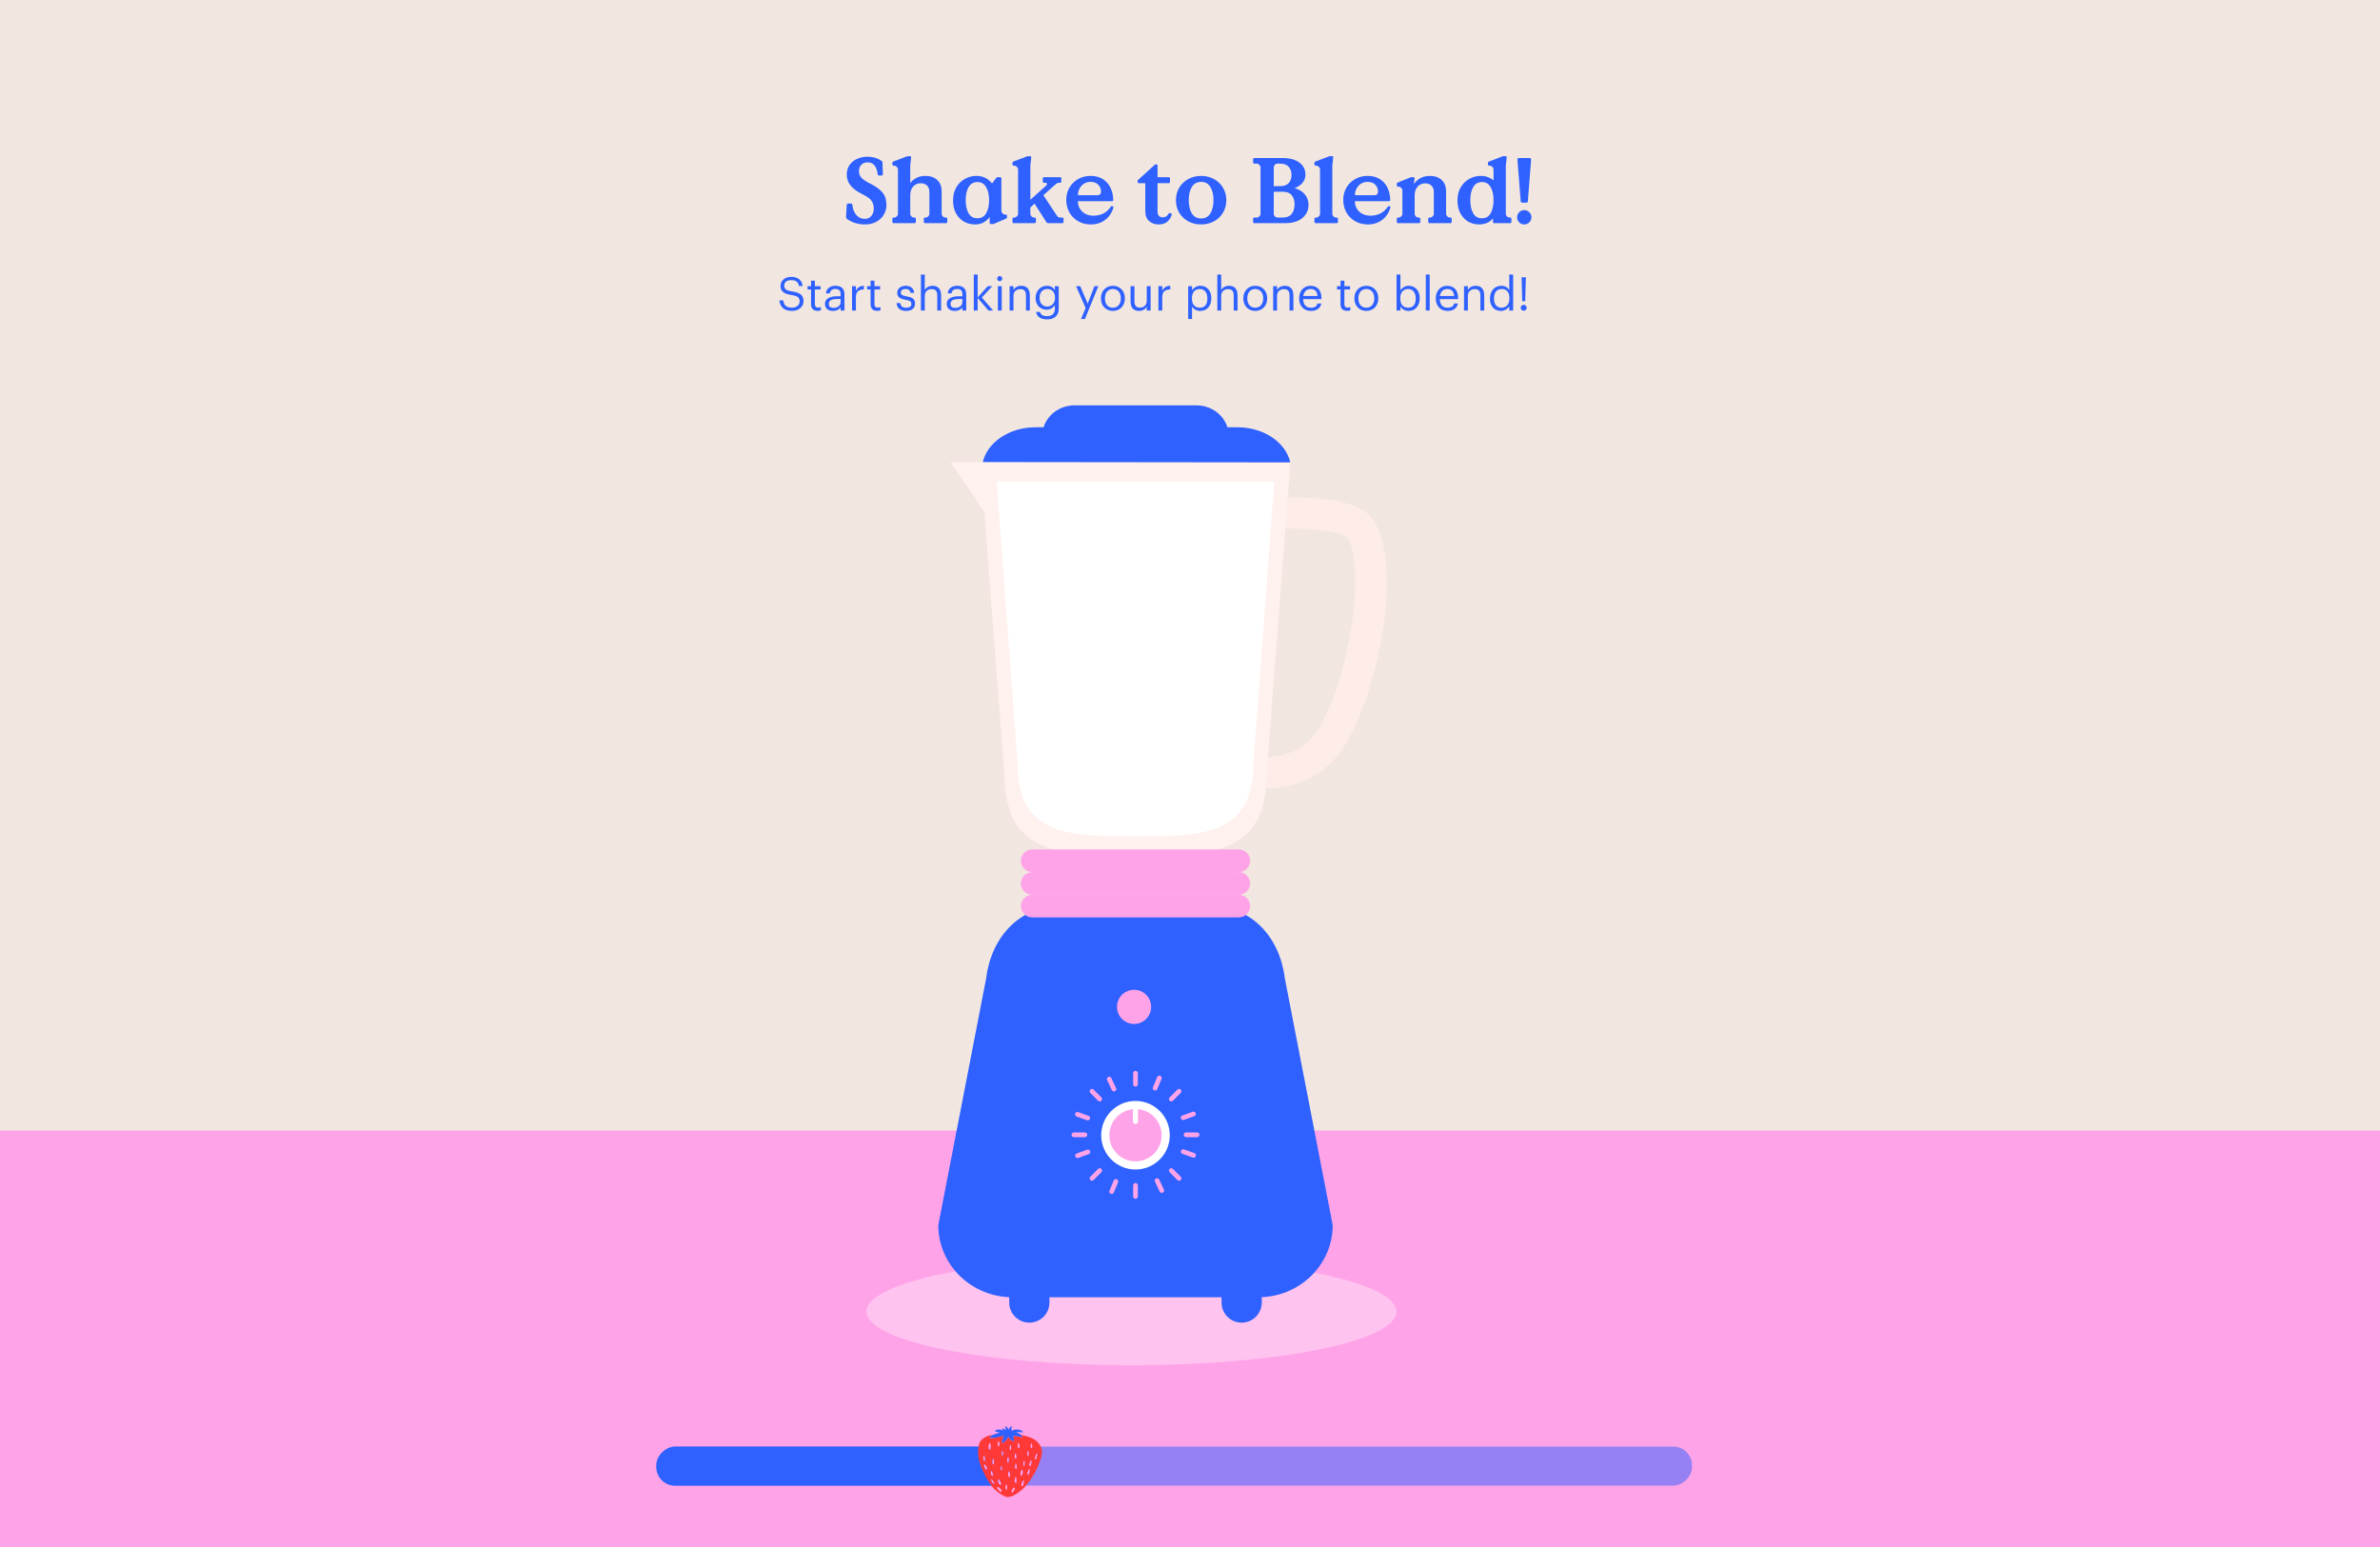 <svg width="1280" height="832" viewBox="0 0 1280 832" fill="none" xmlns="http://www.w3.org/2000/svg">
<rect width="1280" height="832" fill="#F2E6E0"/>
<rect y="608" width="1280" height="224" fill="#FFA3E8"/>
<path d="M465.3 120.7C463.3 120.7 461.433 120.417 459.7 119.85C458 119.283 456.55 118.533 455.35 117.6L455 116.95L455.4 109.95L455.9 109.45H457.9L458.4 109.95C458.633 112.45 459.367 114.367 460.6 115.7C461.833 117.033 463.3 117.7 465 117.7C466.567 117.7 467.783 117.167 468.65 116.1C469.517 115 469.95 113.733 469.95 112.3C469.95 110.933 469.717 109.8 469.25 108.9C468.783 107.967 468.117 107.167 467.25 106.5C466.383 105.833 465.2 105.133 463.7 104.4C460.967 103.033 458.9 101.517 457.5 99.85C456.1 98.15 455.4 96.167 455.4 93.9C455.4 91.933 455.9 90.217 456.9 88.75C457.933 87.283 459.283 86.183 460.95 85.45C462.617 84.683 464.383 84.3 466.25 84.3C469.617 84.3 472.3 85.1 474.3 86.7L474.6 87.2L474.85 93.9L474.35 94.4H472.55L472.05 93.9C471.817 91.7 471.233 90.05 470.3 88.95C469.4 87.85 468.167 87.3 466.6 87.3C465.2 87.3 464.067 87.75 463.2 88.65C462.367 89.55 461.95 90.683 461.95 92.05C461.95 93.417 462.417 94.617 463.35 95.65C464.283 96.65 465.85 97.683 468.05 98.75C471.05 100.25 473.25 101.867 474.65 103.6C476.05 105.3 476.75 107.517 476.75 110.25C476.75 112.083 476.283 113.8 475.35 115.4C474.417 117 473.083 118.283 471.35 119.25C469.617 120.217 467.6 120.7 465.3 120.7ZM479.939 119.6V117.4L480.339 117H480.939C481.439 117 481.889 116.8 482.289 116.4C482.723 115.967 482.939 115.5 482.939 115V91.1C482.939 90.6 482.723 90.15 482.289 89.75C481.889 89.317 481.439 89.1 480.939 89.1H480.339L479.939 88.7V87.35L480.239 86.95L488.039 84H489.639L490.039 84.4L489.539 89.1V98.4C490.506 97.2 491.673 96.267 493.039 95.6C494.406 94.933 495.939 94.6 497.639 94.6C500.339 94.6 502.473 95.333 504.039 96.8C505.639 98.233 506.439 100.35 506.439 103.15V115C506.439 115.5 506.639 115.967 507.039 116.4C507.473 116.8 507.939 117 508.439 117H509.039L509.439 117.4V119.6L509.039 120H497.239L496.839 119.6V117.4L497.239 117H497.839C498.339 117 498.789 116.8 499.189 116.4C499.623 115.967 499.839 115.5 499.839 115V103.35C499.839 101.75 499.406 100.55 498.539 99.75C497.706 98.95 496.573 98.55 495.139 98.55C493.506 98.55 492.156 99.15 491.089 100.35C490.056 101.517 489.539 103.1 489.539 105.1V115C489.539 115.5 489.739 115.967 490.139 116.4C490.573 116.8 491.039 117 491.539 117H492.139L492.539 117.4V119.6L492.139 120H480.339L479.939 119.6ZM524.361 120.7C522.161 120.7 520.161 120.183 518.361 119.15C516.595 118.117 515.178 116.633 514.111 114.7C513.078 112.767 512.561 110.5 512.561 107.9C512.561 105.133 513.145 102.75 514.311 100.75C515.478 98.75 517.028 97.233 518.961 96.2C520.895 95.133 522.961 94.6 525.161 94.6C528.528 94.6 531.278 95.9 533.411 98.5H533.661L536.111 95.3H538.161L538.561 95.7V113.4C538.561 113.9 538.761 114.367 539.161 114.8C539.595 115.2 540.061 115.4 540.561 115.4H541.161L541.561 115.8V117.15L541.161 117.55L534.261 120.5H532.661L532.261 120.1V116.75C531.261 118.017 530.128 119 528.861 119.7C527.628 120.367 526.128 120.7 524.361 120.7ZM525.661 117.4C527.761 117.4 529.328 116.5 530.361 114.7C531.428 112.867 531.961 110.517 531.961 107.65C531.961 104.783 531.428 102.45 530.361 100.65C529.328 98.817 527.761 97.9 525.661 97.9C523.561 97.9 521.978 98.817 520.911 100.65C519.878 102.45 519.361 104.783 519.361 107.65C519.361 110.517 519.878 112.867 520.911 114.7C521.978 116.5 523.561 117.4 525.661 117.4ZM544.539 119.6V117.4L544.939 117H545.539C546.039 117 546.489 116.8 546.889 116.4C547.322 115.967 547.539 115.5 547.539 115V91.1C547.539 90.6 547.322 90.15 546.889 89.75C546.489 89.317 546.039 89.1 545.539 89.1H544.939L544.539 88.7V87.35L544.839 86.95L552.639 84H554.239L554.639 84.4L554.139 89.1V107.45L562.639 99.8C562.939 99.533 563.089 99.25 563.089 98.95C563.089 98.517 562.806 98.3 562.239 98.3H561.239L560.839 97.9V95.7L561.239 95.3H570.389L570.789 95.7V97.9L570.389 98.3H569.489C569.022 98.3 568.656 98.4 568.389 98.6C568.122 98.767 567.639 99.167 566.939 99.8L561.139 105L568.339 115.85C568.606 116.283 568.872 116.583 569.139 116.75C569.439 116.917 569.772 117 570.139 117H571.589L571.989 117.4V119.6L571.589 120H563.489L562.839 119.6L556.389 109.5L554.139 111.65V115C554.139 115.5 554.339 115.967 554.739 116.4C555.172 116.8 555.639 117 556.139 117H556.739L557.139 117.4V119.6L556.739 120H544.939L544.539 119.6ZM586.65 120.7C584.083 120.7 581.8 120.117 579.8 118.95C577.8 117.783 576.233 116.2 575.1 114.2C574 112.167 573.45 109.917 573.45 107.45C573.45 105.05 574.017 102.867 575.15 100.9C576.317 98.933 577.883 97.4 579.85 96.3C581.85 95.167 584.067 94.6 586.5 94.6C589.167 94.6 591.417 95.2 593.25 96.4C595.083 97.6 596.45 99.2 597.35 101.2C598.25 103.167 598.7 105.367 598.7 107.8L598.3 108.2H579.7C579.7 109.667 580.05 111 580.75 112.2C581.45 113.367 582.433 114.3 583.7 115C584.967 115.667 586.433 116 588.1 116C592.2 116 595.35 114.333 597.55 111L597.95 110.8L598.7 111.1L598.85 111.5C598.05 114.333 596.567 116.583 594.4 118.25C592.233 119.883 589.65 120.7 586.65 120.7ZM590.15 105C590.85 105 591.35 104.833 591.65 104.5C591.983 104.133 592.15 103.683 592.15 103.15C592.15 101.517 591.633 100.217 590.6 99.25C589.567 98.283 588.217 97.8 586.55 97.8C584.617 97.8 583.017 98.467 581.75 99.8C580.517 101.1 579.833 102.7 579.7 104.6L580.1 105H590.15ZM623.195 120.7C621.128 120.7 619.395 120.1 617.995 118.9C616.628 117.667 615.945 115.833 615.945 113.4V98.5H612.245L611.845 98.1V97L621.295 88.4H622.145L622.545 88.8V95.3H628.845L629.245 95.7V98.1L628.845 98.5H622.545V113.85C622.545 114.85 622.812 115.617 623.345 116.15C623.878 116.65 624.562 116.9 625.395 116.9C626.795 116.9 627.878 116.167 628.645 114.7L629.045 114.55L630.045 114.95L630.245 115.35C629.078 118.917 626.728 120.7 623.195 120.7ZM645.984 120.7C643.451 120.7 641.151 120.15 639.084 119.05C637.018 117.917 635.384 116.367 634.184 114.4C633.018 112.4 632.434 110.15 632.434 107.65C632.434 105.15 633.018 102.917 634.184 100.95C635.384 98.95 637.018 97.4 639.084 96.3C641.151 95.167 643.451 94.6 645.984 94.6C648.518 94.6 650.818 95.167 652.884 96.3C654.951 97.4 656.568 98.95 657.734 100.95C658.934 102.917 659.534 105.15 659.534 107.65C659.534 110.15 658.934 112.4 657.734 114.4C656.568 116.367 654.951 117.917 652.884 119.05C650.818 120.15 648.518 120.7 645.984 120.7ZM645.984 117.5C648.184 117.5 649.834 116.6 650.934 114.8C652.068 112.967 652.634 110.583 652.634 107.65C652.634 104.717 652.068 102.35 650.934 100.55C649.834 98.717 648.184 97.8 645.984 97.8C643.784 97.8 642.118 98.717 640.984 100.55C639.884 102.35 639.334 104.717 639.334 107.65C639.334 110.583 639.884 112.967 640.984 114.8C642.118 116.6 643.784 117.5 645.984 117.5ZM673.938 119.6V117.4L674.338 117H675.938C676.438 117 676.888 116.8 677.288 116.4C677.722 115.967 677.938 115.5 677.938 115V90C677.938 89.5 677.722 89.05 677.288 88.65C676.888 88.217 676.438 88 675.938 88H674.338L673.938 87.6V85.4L674.338 85H689.888C693.722 85 696.705 85.817 698.838 87.45C701.005 89.05 702.088 91.217 702.088 93.95C702.088 97.183 700.155 99.6 696.288 101.2C698.555 101.8 700.355 102.883 701.688 104.45C703.055 106.017 703.738 107.9 703.738 110.1C703.738 112.2 703.188 114 702.088 115.5C701.022 116.967 699.588 118.083 697.788 118.85C695.988 119.617 694.005 120 691.838 120H674.338L673.938 119.6ZM688.588 100.1C690.555 100.1 692.038 99.567 693.038 98.5C694.072 97.433 694.588 95.967 694.588 94.1C694.588 92.2 694.072 90.717 693.038 89.65C692.038 88.55 690.555 88 688.588 88H686.888C686.422 88 685.988 88.217 685.588 88.65C685.222 89.05 685.038 89.5 685.038 90V100.1H688.588ZM689.738 117C692.005 117 693.655 116.35 694.688 115.05C695.722 113.75 696.238 112.05 696.238 109.95C696.238 107.85 695.722 106.183 694.688 104.95C693.655 103.717 692.005 103.1 689.738 103.1H685.038V115C685.038 115.5 685.238 115.967 685.638 116.4C686.072 116.8 686.538 117 687.038 117H689.738ZM706.941 119.6V117.4L707.341 117H707.941C708.441 117 708.891 116.8 709.291 116.4C709.725 115.967 709.941 115.5 709.941 115V91.1C709.941 90.6 709.725 90.15 709.291 89.75C708.891 89.317 708.441 89.1 707.941 89.1H707.341L706.941 88.7V87.35L707.241 86.95L715.041 84H716.641L717.041 84.4L716.541 89.1V115C716.541 115.5 716.741 115.967 717.141 116.4C717.575 116.8 718.041 117 718.541 117H719.141L719.541 117.4V119.6L719.141 120H707.341L706.941 119.6ZM735.625 120.7C733.058 120.7 730.775 120.117 728.775 118.95C726.775 117.783 725.208 116.2 724.075 114.2C722.975 112.167 722.425 109.917 722.425 107.45C722.425 105.05 722.991 102.867 724.125 100.9C725.291 98.933 726.858 97.4 728.825 96.3C730.825 95.167 733.041 94.6 735.475 94.6C738.141 94.6 740.391 95.2 742.225 96.4C744.058 97.6 745.425 99.2 746.325 101.2C747.225 103.167 747.675 105.367 747.675 107.8L747.275 108.2H728.675C728.675 109.667 729.025 111 729.725 112.2C730.425 113.367 731.408 114.3 732.675 115C733.941 115.667 735.408 116 737.075 116C741.175 116 744.325 114.333 746.525 111L746.925 110.8L747.675 111.1L747.825 111.5C747.025 114.333 745.541 116.583 743.375 118.25C741.208 119.883 738.625 120.7 735.625 120.7ZM739.125 105C739.825 105 740.325 104.833 740.625 104.5C740.958 104.133 741.125 103.683 741.125 103.15C741.125 101.517 740.608 100.217 739.575 99.25C738.541 98.283 737.191 97.8 735.525 97.8C733.591 97.8 731.991 98.467 730.725 99.8C729.491 101.1 728.808 102.7 728.675 104.6L729.075 105H739.125ZM751.233 119.6V117.4L751.633 117H752.233C752.733 117 753.183 116.8 753.583 116.4C754.017 115.967 754.233 115.5 754.233 115V102.4C754.233 101.9 754.017 101.45 753.583 101.05C753.183 100.617 752.733 100.4 752.233 100.4H751.633L751.233 100V98.65L751.533 98.25L758.833 95.3H760.433L760.833 95.7L760.333 99.05C761.267 97.683 762.467 96.6 763.933 95.8C765.4 95 767.067 94.6 768.933 94.6C771.633 94.6 773.767 95.333 775.333 96.8C776.933 98.233 777.733 100.35 777.733 103.15V115C777.733 115.5 777.933 115.967 778.333 116.4C778.767 116.8 779.233 117 779.733 117H780.333L780.733 117.4V119.6L780.333 120H768.533L768.133 119.6V117.4L768.533 117H769.133C769.633 117 770.083 116.8 770.483 116.4C770.917 115.967 771.133 115.5 771.133 115V103.4C771.133 101.8 770.7 100.6 769.833 99.8C769 99 767.867 98.6 766.433 98.6C764.8 98.6 763.45 99.2 762.383 100.4C761.35 101.567 760.833 103.15 760.833 105.15V115C760.833 115.5 761.033 115.967 761.433 116.4C761.867 116.8 762.333 117 762.833 117H763.433L763.833 117.4V119.6L763.433 120H751.633L751.233 119.6ZM795.3 120.7C793.4 120.7 791.567 120.233 789.8 119.3C788.067 118.333 786.634 116.867 785.5 114.9C784.4 112.933 783.85 110.517 783.85 107.65C783.85 105.017 784.434 102.717 785.6 100.75C786.767 98.75 788.3 97.233 790.2 96.2C792.134 95.133 794.184 94.6 796.35 94.6C799.017 94.6 801.317 95.4 803.25 97V91.1C803.25 90.6 803.034 90.15 802.6 89.75C802.2 89.317 801.75 89.1 801.25 89.1H800.65L800.25 88.7V87.35L800.65 86.95L808.35 84H809.95L810.35 84.4L809.85 89.1V115C809.85 115.5 810.05 115.967 810.45 116.4C810.884 116.8 811.35 117 811.85 117H812.45L812.85 117.4V119.6L812.45 120H803.35L802.95 119.6V117.45C801.184 119.617 798.634 120.7 795.3 120.7ZM797 117.4C799.1 117.4 800.667 116.5 801.7 114.7C802.734 112.867 803.25 110.517 803.25 107.65C803.25 104.783 802.734 102.45 801.7 100.65C800.667 98.817 799.1 97.9 797 97.9C794.9 97.9 793.334 98.817 792.3 100.65C791.267 102.45 790.75 104.783 790.75 107.65C790.75 110.517 791.267 112.867 792.3 114.7C793.334 116.5 794.9 117.4 797 117.4ZM817.885 108.5L816.085 85.5L816.585 85H822.985L823.485 85.5L821.685 108.5L821.185 109H818.385L817.885 108.5ZM819.735 120.7C818.702 120.7 817.802 120.333 817.035 119.6C816.302 118.833 815.935 117.933 815.935 116.9C815.935 115.833 816.302 114.917 817.035 114.15C817.802 113.383 818.702 113 819.735 113C820.802 113 821.718 113.383 822.485 114.15C823.252 114.917 823.635 115.833 823.635 116.9C823.635 117.933 823.252 118.833 822.485 119.6C821.718 120.333 820.802 120.7 819.735 120.7Z" fill="#2E61FF"/>
<path d="M425.986 167.225C421.211 167.225 419.486 164.6 419.161 161.55H421.261C421.536 163.675 422.386 165.475 425.986 165.475C428.286 165.475 430.061 164.125 430.061 162.1C430.061 160.075 429.136 159.225 425.736 158.675C421.986 158.1 419.761 156.925 419.761 153.75C419.761 151 422.136 148.9 425.511 148.9C429.086 148.9 431.311 150.65 431.661 153.825H429.711C429.286 151.575 427.986 150.65 425.511 150.65C423.061 150.65 421.786 151.875 421.786 153.55C421.786 155.3 422.436 156.2 426.086 156.75C430.061 157.375 432.161 158.575 432.161 161.95C432.161 164.95 429.536 167.225 425.986 167.225ZM439.71 167.175C437.335 167.175 436.185 165.775 436.185 163.725V155.675H434.31V153.925H436.185V150.95H438.26V153.925H441.31V155.675H438.26V163.525C438.26 164.8 438.835 165.425 439.885 165.425C440.535 165.425 441.035 165.325 441.485 165.15V166.9C441.06 167.05 440.56 167.175 439.71 167.175ZM448.019 167.225C445.594 167.225 443.669 166.05 443.669 163.375C443.669 160.35 446.869 159.325 450.219 159.325H452.094V158.375C452.094 156.3 451.294 155.425 449.294 155.425C447.494 155.425 446.494 156.175 446.294 157.775H444.219C444.494 154.8 446.869 153.7 449.394 153.7C451.894 153.7 454.169 154.725 454.169 158.375V167H452.094V165.35C451.119 166.575 449.944 167.225 448.019 167.225ZM448.219 165.575C450.419 165.575 452.094 164.45 452.094 162.425V160.8H450.294C447.669 160.8 445.744 161.45 445.744 163.375C445.744 164.725 446.394 165.575 448.219 165.575ZM458.245 167V153.925H460.32V156.275C461.145 154.8 462.27 153.775 464.62 153.7V155.65C461.995 155.775 460.32 156.6 460.32 159.825V167H458.245ZM471.741 167.175C469.366 167.175 468.216 165.775 468.216 163.725V155.675H466.341V153.925H468.216V150.95H470.291V153.925H473.341V155.675H470.291V163.525C470.291 164.8 470.866 165.425 471.916 165.425C472.566 165.425 473.066 165.325 473.516 165.15V166.9C473.091 167.05 472.591 167.175 471.741 167.175ZM487.319 167.225C484.194 167.225 482.319 165.65 482.194 162.975H484.219C484.369 164.525 485.194 165.5 487.294 165.5C489.269 165.5 490.144 164.825 490.144 163.425C490.144 162.05 489.119 161.6 487.094 161.225C483.694 160.6 482.544 159.65 482.544 157.375C482.544 154.95 484.919 153.7 486.969 153.7C489.319 153.7 491.344 154.65 491.694 157.475H489.694C489.394 156.05 488.594 155.425 486.944 155.425C485.444 155.425 484.469 156.175 484.469 157.3C484.469 158.475 485.119 158.95 487.519 159.375C490.219 159.875 492.119 160.475 492.119 163.25C492.119 165.625 490.494 167.225 487.319 167.225ZM495.281 167V147.675H497.356V156C497.956 154.775 499.406 153.7 501.556 153.7C504.256 153.7 506.156 155.175 506.156 158.975V167H504.081V158.825C504.081 156.525 503.106 155.5 501.006 155.5C499.081 155.5 497.356 156.725 497.356 159.075V167H495.281ZM513.497 167.225C511.072 167.225 509.147 166.05 509.147 163.375C509.147 160.35 512.347 159.325 515.697 159.325H517.572V158.375C517.572 156.3 516.772 155.425 514.772 155.425C512.972 155.425 511.972 156.175 511.772 157.775H509.697C509.972 154.8 512.347 153.7 514.872 153.7C517.372 153.7 519.647 154.725 519.647 158.375V167H517.572V165.35C516.597 166.575 515.422 167.225 513.497 167.225ZM513.697 165.575C515.897 165.575 517.572 164.45 517.572 162.425V160.8H515.772C513.147 160.8 511.222 161.45 511.222 163.375C511.222 164.725 511.872 165.575 513.697 165.575ZM523.723 167V147.675H525.798V159.95L531.223 153.925H533.648L528.048 160L534.123 167H531.598L525.798 160.225V167H523.723ZM537.664 151.2C536.914 151.2 536.289 150.575 536.289 149.825C536.289 149.075 536.914 148.45 537.664 148.45C538.414 148.45 539.039 149.075 539.039 149.825C539.039 150.575 538.414 151.2 537.664 151.2ZM536.664 167V153.925H538.739V167H536.664ZM542.986 167V153.925H545.061V156C545.661 154.775 547.111 153.7 549.261 153.7C551.961 153.7 553.861 155.175 553.861 158.975V167H551.786V158.825C551.786 156.525 550.811 155.5 548.711 155.5C546.786 155.5 545.061 156.725 545.061 159.075V167H542.986ZM563.152 171.775C559.277 171.775 557.577 169.95 557.227 167.75H559.352C559.652 169.25 560.902 170.025 563.127 170.025C565.702 170.025 567.327 168.8 567.327 166V164.1C566.577 165.375 564.802 166.575 562.902 166.575C559.477 166.575 556.952 163.975 556.952 160.375V160.2C556.952 156.65 559.452 153.7 563.052 153.7C565.227 153.7 566.577 154.75 567.327 156.025V153.925H569.402V166.125C569.377 169.925 566.802 171.775 563.152 171.775ZM563.127 164.85C565.552 164.85 567.402 163.15 567.402 160.225V160.05C567.402 157.125 565.802 155.425 563.252 155.425C560.652 155.425 559.102 157.35 559.102 160.1V160.3C559.102 163.15 560.927 164.85 563.127 164.85ZM581.392 171.55L583.867 165.65L578.742 153.925H580.967L584.967 163.3L588.592 153.925H590.717L583.492 171.55H581.392ZM598.508 167.225C594.783 167.225 592.108 164.4 592.108 160.575V160.375C592.108 156.45 594.833 153.7 598.533 153.7C602.233 153.7 604.958 156.425 604.958 160.35V160.55C604.958 164.5 602.233 167.225 598.508 167.225ZM598.533 165.5C601.158 165.5 602.808 163.525 602.808 160.575V160.4C602.808 157.375 601.133 155.425 598.533 155.425C595.908 155.425 594.258 157.375 594.258 160.375V160.575C594.258 163.55 595.883 165.5 598.533 165.5ZM612.596 167.225C609.996 167.225 608.046 165.8 608.046 162.2V153.925H610.121V162.1C610.121 164.4 611.096 165.425 613.146 165.425C614.996 165.425 616.746 164.2 616.746 161.85V153.925H618.821V167H616.746V164.925C616.146 166.15 614.696 167.225 612.596 167.225ZM623.015 167V153.925H625.09V156.275C625.915 154.8 627.04 153.775 629.39 153.7V155.65C626.765 155.775 625.09 156.6 625.09 159.825V167H623.015ZM639.031 171.55V153.925H641.106V156.125C641.856 154.85 643.631 153.7 645.531 153.7C648.956 153.7 651.481 156.2 651.481 160.275V160.475C651.481 164.475 649.131 167.225 645.531 167.225C643.381 167.225 641.856 166.15 641.106 164.85V171.55H639.031ZM645.331 165.5C647.931 165.5 649.331 163.75 649.331 160.575V160.375C649.331 157.075 647.506 155.425 645.306 155.425C642.881 155.425 641.031 157.025 641.031 160.375V160.575C641.031 163.925 642.781 165.5 645.331 165.5ZM654.704 167V147.675H656.779V156C657.379 154.775 658.829 153.7 660.979 153.7C663.679 153.7 665.579 155.175 665.579 158.975V167H663.504V158.825C663.504 156.525 662.529 155.5 660.429 155.5C658.504 155.5 656.779 156.725 656.779 159.075V167H654.704ZM675.071 167.225C671.346 167.225 668.671 164.4 668.671 160.575V160.375C668.671 156.45 671.396 153.7 675.096 153.7C678.796 153.7 681.521 156.425 681.521 160.35V160.55C681.521 164.5 678.796 167.225 675.071 167.225ZM675.096 165.5C677.721 165.5 679.371 163.525 679.371 160.575V160.4C679.371 157.375 677.696 155.425 675.096 155.425C672.471 155.425 670.821 157.375 670.821 160.375V160.575C670.821 163.55 672.446 165.5 675.096 165.5ZM684.734 167V153.925H686.809V156C687.409 154.775 688.859 153.7 691.009 153.7C693.709 153.7 695.609 155.175 695.609 158.975V167H693.534V158.825C693.534 156.525 692.559 155.5 690.459 155.5C688.534 155.5 686.809 156.725 686.809 159.075V167H684.734ZM705.025 167.225C701.325 167.225 698.7 164.625 698.7 160.6V160.4C698.7 156.45 701.225 153.7 704.825 153.7C707.85 153.7 710.7 155.525 710.7 160.2V160.875H700.85C700.95 163.85 702.375 165.5 705.05 165.5C707.075 165.5 708.25 164.75 708.525 163.225H710.6C710.15 165.85 707.975 167.225 705.025 167.225ZM700.925 159.2H708.575C708.375 156.5 706.975 155.425 704.825 155.425C702.7 155.425 701.275 156.875 700.925 159.2ZM724.475 167.175C722.1 167.175 720.95 165.775 720.95 163.725V155.675H719.075V153.925H720.95V150.95H723.025V153.925H726.075V155.675H723.025V163.525C723.025 164.8 723.6 165.425 724.65 165.425C725.3 165.425 725.8 165.325 726.25 165.15V166.9C725.825 167.05 725.325 167.175 724.475 167.175ZM734.812 167.225C731.087 167.225 728.412 164.4 728.412 160.575V160.375C728.412 156.45 731.137 153.7 734.837 153.7C738.537 153.7 741.262 156.425 741.262 160.35V160.55C741.262 164.5 738.537 167.225 734.812 167.225ZM734.837 165.5C737.462 165.5 739.112 163.525 739.112 160.575V160.4C739.112 157.375 737.437 155.425 734.837 155.425C732.212 155.425 730.562 157.375 730.562 160.375V160.575C730.562 163.55 732.187 165.5 734.837 165.5ZM757.591 167.225C755.466 167.225 753.916 166.15 753.166 164.85V167H751.091V147.675H753.166V156.125C753.916 154.85 755.691 153.7 757.591 153.7C761.016 153.7 763.541 156.2 763.541 160.275V160.475C763.541 164.475 761.191 167.225 757.591 167.225ZM757.391 165.5C759.991 165.5 761.391 163.75 761.391 160.575V160.375C761.391 157.075 759.566 155.425 757.366 155.425C754.941 155.425 753.091 157.025 753.091 160.375V160.575C753.091 163.925 754.841 165.5 757.391 165.5ZM766.815 167V147.675H768.915V167H766.815ZM778.512 167.225C774.812 167.225 772.187 164.625 772.187 160.6V160.4C772.187 156.45 774.712 153.7 778.312 153.7C781.337 153.7 784.187 155.525 784.187 160.2V160.875H774.337C774.437 163.85 775.862 165.5 778.537 165.5C780.562 165.5 781.737 164.75 782.012 163.225H784.087C783.637 165.85 781.462 167.225 778.512 167.225ZM774.412 159.2H782.062C781.862 156.5 780.462 155.425 778.312 155.425C776.187 155.425 774.762 156.875 774.412 159.2ZM787.371 167V153.925H789.446V156C790.046 154.775 791.496 153.7 793.646 153.7C796.346 153.7 798.246 155.175 798.246 158.975V167H796.171V158.825C796.171 156.525 795.196 155.5 793.096 155.5C791.171 155.5 789.446 156.725 789.446 159.075V167H787.371ZM807.237 167.225C803.812 167.225 801.337 164.8 801.337 160.725V160.525C801.337 156.525 803.837 153.7 807.437 153.7C809.612 153.7 810.962 154.75 811.712 156.025V147.675H813.787V167H811.712V164.75C810.962 166.025 809.137 167.225 807.237 167.225ZM807.462 165.5C809.887 165.5 811.787 163.9 811.787 160.55V160.35C811.787 157 810.187 155.425 807.637 155.425C805.037 155.425 803.487 157.25 803.487 160.425V160.625C803.487 163.925 805.262 165.5 807.462 165.5ZM818.686 161.95L818.336 149.125H820.636L820.286 161.95H818.686ZM819.461 167.125C818.586 167.125 817.861 166.425 817.861 165.525C817.861 164.625 818.586 163.925 819.461 163.925C820.336 163.925 821.061 164.625 821.061 165.525C821.061 166.425 820.336 167.125 819.461 167.125Z" fill="#2E61FF"/>
<g clip-path="url(#clip0_89_2)">
<path d="M608.5 734.254C687.201 734.254 751 721.321 751 705.366C751 689.412 687.201 676.479 608.5 676.479C529.799 676.479 466 689.412 466 705.366C466 721.321 529.799 734.254 608.5 734.254Z" fill="#FFC3F0"/>
<path d="M693.947 248.797C691.591 238.016 679.812 229.8 665.569 229.8H556.876C542.632 229.8 530.854 238.011 528.498 248.797H693.947Z" fill="#2E61FF"/>
<path d="M660.774 233.715C660.457 224.989 652.817 218 643.42 218H577.964C568.561 218 560.927 224.989 560.61 233.715H660.774Z" fill="#2E61FF"/>
<path d="M679.11 424.121C672.553 424.121 665.459 423.258 657.83 421.526C653.296 420.496 650.456 415.988 651.486 411.458C652.516 406.923 657.019 404.084 661.554 405.114C692.803 412.202 703.9 400.553 709.537 391.177C725.893 363.953 734.593 304.929 724.629 289.052C720.874 285.313 698.253 283.197 676.989 284.601C672.365 284.913 668.34 281.397 668.039 276.759C667.732 272.12 671.242 268.116 675.881 267.809C676.39 267.772 688.492 266.992 701.716 267.637C722.538 268.651 733.953 272.416 738.727 279.853C754.786 304.882 741.088 371.363 723.974 399.851C714.27 416.003 699.23 424.126 679.121 424.126L679.11 424.121Z" fill="#FDECE8"/>
<path d="M693.671 253.477L694.035 248.703L511.18 248.495L529.376 275.35L540.146 416.175C540.146 460.519 571.655 460.186 610.684 460.175C649.713 460.181 681.221 460.519 681.221 416.175L691.986 275.428L692.007 275.163L693.666 253.477H693.671Z" fill="#FFF1EE"/>
<path d="M610.689 259.083H536.038L547.235 410.132C547.235 450.024 575.582 449.723 610.689 449.717C645.797 449.723 674.144 450.024 674.144 410.132L685.34 259.083H610.689Z" fill="white"/>
<path d="M553.6 711.342C547.625 711.342 542.783 706.5 542.783 700.525V678.548C542.783 672.573 547.625 667.731 553.6 667.731C559.575 667.731 564.417 672.573 564.417 678.548V700.525C564.417 706.5 559.575 711.342 553.6 711.342Z" fill="#2E61FF"/>
<path d="M667.779 711.342C661.803 711.342 656.962 706.5 656.962 700.525V678.548C656.962 672.573 661.803 667.731 667.779 667.731C673.754 667.731 678.595 672.573 678.595 678.548V700.525C678.595 706.5 673.754 711.342 667.779 711.342Z" fill="#2E61FF"/>
<path d="M690.983 526.048C688.273 504.051 673.088 487.259 651.018 487.259H570.355C548.285 487.259 533.105 504.051 530.391 526.048L504.623 658.896C504.623 680.322 522.517 697.686 544.588 697.686H676.786C698.856 697.686 716.75 680.317 716.75 658.896L690.983 526.048Z" fill="#2E61FF"/>
<path d="M672.334 462.947C672.334 466.312 669.609 469.037 666.245 469.037H555.134C551.769 469.037 549.044 466.312 549.044 462.947C549.044 459.582 551.769 456.857 555.134 456.857H666.245C669.609 456.857 672.334 459.582 672.334 462.947Z" fill="#FFA3E8"/>
<path d="M672.334 475.126C672.334 478.49 669.609 481.215 666.245 481.215H555.134C551.769 481.215 549.044 478.49 549.044 475.126C549.044 471.761 551.769 469.036 555.134 469.036H666.245C669.609 469.036 672.334 471.761 672.334 475.126Z" fill="#FFA3E8"/>
<path d="M672.334 487.301C672.334 490.665 669.609 493.39 666.245 493.39H555.134C551.769 493.39 549.044 490.665 549.044 487.301C549.044 483.936 551.769 481.211 555.134 481.211H666.245C669.609 481.211 672.334 483.936 672.334 487.301Z" fill="#FFA3E8"/>
<path d="M633.633 610.544C633.633 623.217 623.363 633.488 610.689 633.488C598.016 633.488 587.745 623.217 587.745 610.544C587.745 597.87 598.016 587.6 610.689 587.6C623.363 587.6 633.633 597.87 633.633 610.544Z" fill="#2E61FF"/>
<path d="M629.13 610.543C629.13 620.73 620.872 628.983 610.689 628.983C600.507 628.983 592.249 620.725 592.249 610.543C592.249 600.361 600.507 592.103 610.689 592.103C620.872 592.103 629.13 600.361 629.13 610.543Z" fill="white"/>
<path d="M624.751 610.543C624.751 618.307 618.454 624.605 610.689 624.605C602.925 624.605 596.628 618.307 596.628 610.543C596.628 603.232 602.213 597.225 609.343 596.544C609.785 596.502 610.237 596.481 610.689 596.481C611.142 596.481 611.594 596.502 612.036 596.544C619.166 597.225 624.751 603.232 624.751 610.543Z" fill="#FFA3E8"/>
<path d="M612.036 596.544V603.154C612.036 603.897 611.433 604.5 610.689 604.5C609.946 604.5 609.342 603.897 609.342 603.154V596.544C609.784 596.502 610.237 596.481 610.689 596.481C611.142 596.481 611.594 596.502 612.036 596.544Z" fill="white"/>
<path d="M611.953 583.116C611.953 583.813 611.386 584.38 610.689 584.38C609.992 584.38 609.426 583.813 609.426 583.116V577.183C609.426 576.486 609.992 575.919 610.689 575.919C611.386 575.919 611.953 576.486 611.953 577.183V583.116Z" fill="#FFA3E8"/>
<path d="M611.953 643.456C611.953 644.153 611.386 644.72 610.689 644.72C609.992 644.72 609.426 644.153 609.426 643.456V637.522C609.426 636.826 609.992 636.259 610.689 636.259C611.386 636.259 611.953 636.826 611.953 637.522V643.456Z" fill="#FFA3E8"/>
<path d="M637.892 611.583C637.196 611.583 636.629 611.016 636.629 610.319C636.629 609.622 637.196 609.056 637.892 609.056H643.826C644.523 609.056 645.09 609.622 645.09 610.319C645.09 611.016 644.523 611.583 643.826 611.583H637.892Z" fill="#FFA3E8"/>
<path d="M577.553 611.583C576.856 611.583 576.289 611.016 576.289 610.319C576.289 609.622 576.856 609.056 577.553 609.056H583.486C584.183 609.056 584.75 609.622 584.75 610.319C584.75 611.016 584.183 611.583 583.486 611.583H577.553Z" fill="#FFA3E8"/>
<path d="M629.031 630.445C628.537 629.951 628.537 629.15 629.031 628.662C629.525 628.168 630.321 628.168 630.815 628.662L635.011 632.858C635.505 633.352 635.505 634.153 635.011 634.642C634.517 635.136 633.716 635.136 633.228 634.642L629.031 630.445Z" fill="#FFA3E8"/>
<path d="M586.367 587.781C585.873 587.287 585.873 586.492 586.367 585.997C586.861 585.503 587.657 585.503 588.151 585.997L592.348 590.194C592.842 590.688 592.842 591.484 592.348 591.978C591.854 592.472 591.058 592.472 590.564 591.978L586.367 587.781Z" fill="#FFA3E8"/>
<path d="M590.564 628.662C591.058 628.168 591.854 628.168 592.348 628.662C592.842 629.156 592.842 629.951 592.348 630.445L588.151 634.642C587.657 635.136 586.861 635.136 586.367 634.642C585.873 634.148 585.873 633.347 586.367 632.858L590.564 628.662Z" fill="#FFA3E8"/>
<path d="M633.228 585.997C633.722 585.503 634.522 585.503 635.011 585.997C635.505 586.492 635.505 587.287 635.011 587.781L630.815 591.978C630.321 592.472 629.52 592.472 629.031 591.978C628.537 591.484 628.537 590.688 629.031 590.194L633.228 585.997Z" fill="#FFA3E8"/>
<path d="M584.667 618.339C585.322 618.105 586.045 618.443 586.284 619.098C586.518 619.753 586.18 620.476 585.525 620.715L579.94 622.723C579.285 622.957 578.562 622.619 578.323 621.963C578.089 621.308 578.427 620.585 579.082 620.346L584.667 618.339Z" fill="#FFA3E8"/>
<path d="M641.439 597.912C642.094 597.678 642.817 598.016 643.057 598.671C643.291 599.327 642.953 600.049 642.297 600.289L636.712 602.296C636.057 602.53 635.334 602.192 635.095 601.537C634.861 600.881 635.199 600.159 635.854 599.919L641.439 597.912Z" fill="#FFA3E8"/>
<path d="M585.457 600.085C586.113 600.319 586.461 601.037 586.227 601.697C585.993 602.353 585.275 602.701 584.615 602.467L579.019 600.491C578.364 600.257 578.016 599.539 578.25 598.879C578.484 598.223 579.201 597.875 579.862 598.109L585.457 600.085Z" fill="#FFA3E8"/>
<path d="M642.36 620.149C643.015 620.383 643.363 621.1 643.129 621.761C642.895 622.416 642.178 622.764 641.517 622.53L635.922 620.554C635.266 620.32 634.918 619.603 635.152 618.942C635.386 618.287 636.104 617.939 636.764 618.173L642.36 620.149Z" fill="#FFA3E8"/>
<path d="M600.232 585.176C600.528 585.805 600.258 586.559 599.628 586.856C598.999 587.152 598.245 586.882 597.949 586.253L595.416 580.886C595.12 580.257 595.39 579.503 596.019 579.206C596.649 578.91 597.403 579.18 597.699 579.809L600.232 585.176Z" fill="#FFA3E8"/>
<path d="M625.958 639.753C626.254 640.383 625.984 641.137 625.354 641.433C624.725 641.729 623.971 641.459 623.675 640.83L621.142 635.463C620.846 634.834 621.116 634.08 621.745 633.783C622.375 633.487 623.129 633.757 623.425 634.387L625.958 639.753Z" fill="#FFA3E8"/>
<path d="M622.39 585.732C622.12 586.377 621.381 586.679 620.737 586.408C620.092 586.138 619.79 585.4 620.061 584.755L622.359 579.284C622.63 578.639 623.368 578.338 624.013 578.608C624.652 578.878 624.959 579.617 624.689 580.262L622.39 585.732Z" fill="#FFA3E8"/>
<path d="M599.015 641.355C598.744 642 598.006 642.302 597.361 642.031C596.716 641.761 596.414 641.023 596.685 640.378L598.983 634.907C599.254 634.262 599.992 633.961 600.637 634.231C601.282 634.501 601.584 635.24 601.313 635.885L599.015 641.355Z" fill="#FFA3E8"/>
<path d="M609.925 550.693C614.997 550.693 619.109 546.581 619.109 541.509C619.109 536.437 614.997 532.325 609.925 532.325C604.853 532.325 600.741 536.437 600.741 541.509C600.741 546.581 604.853 550.693 609.925 550.693Z" fill="#FFA3E8"/>
</g>
<rect x="353" y="799" width="21" height="557" rx="10" transform="rotate(-90 353 799)" fill="#2E61FF" fill-opacity="0.5"/>
<rect x="353" y="799" width="21" height="190" rx="10" transform="rotate(-90 353 799)" fill="#2E61FF"/>
<path d="M530.533 794.914C530.52 794.865 530.517 794.809 530.492 794.766C529.632 793.351 528.977 791.833 528.271 790.34C527.45 788.603 526.877 786.783 526.431 784.922C526.16 783.789 526.037 782.63 526.074 781.46C526.079 781.316 526.063 781.171 526.042 781.029C525.938 780.349 526.049 779.681 526.153 779.015C526.268 778.271 526.376 777.526 526.538 776.792C526.789 775.654 527.38 774.728 528.31 773.997C529.355 773.176 530.461 772.479 531.746 772.124C532.517 771.91 533.309 771.775 534.092 771.606C534.138 771.596 534.188 771.6 534.235 771.598C534.163 771.635 534.092 771.675 534.018 771.709C533.336 772.018 532.735 772.434 532.268 773.03C532.162 773.166 532.19 773.264 532.361 773.296C532.561 773.332 532.763 773.368 532.965 773.37C533.74 773.376 534.517 773.417 535.282 773.234C535.583 773.163 535.893 773.129 536.195 773.061C536.554 772.981 536.911 772.885 537.267 772.793C537.665 772.691 538.065 772.595 538.458 772.478C538.879 772.355 539.293 772.209 539.711 772.077C539.756 772.062 539.809 772.075 539.874 772.075C539.844 772.139 539.821 772.181 539.805 772.224C539.581 772.886 539.359 773.549 539.131 774.212C538.971 774.68 538.909 775.165 538.877 775.654C538.853 776.016 539.02 776.064 539.33 775.929C539.768 775.737 540.134 775.432 540.487 775.111C541.042 774.606 541.541 774.056 541.873 773.374C542.001 773.111 542.107 772.837 542.243 772.523C542.309 772.63 542.361 772.702 542.402 772.779C542.795 773.502 543.293 774.127 544.001 774.569C544.344 774.783 544.712 774.924 545.104 775.012C545.272 775.05 545.384 774.975 545.375 774.811C545.361 774.542 545.347 774.271 545.303 774.007C545.22 773.52 545.116 773.036 545.019 772.552C544.993 772.422 544.959 772.293 544.923 772.146C544.996 772.146 545.037 772.141 545.078 772.146C545.467 772.212 545.854 772.285 546.243 772.345C546.645 772.406 547.05 772.449 547.453 772.508C547.665 772.54 547.874 772.588 548.083 772.634C548.31 772.682 548.534 772.747 548.763 772.786C549.028 772.832 549.262 772.927 549.451 773.123C549.495 773.169 549.559 773.196 549.649 773.256C549.642 773.129 549.652 773.048 549.632 772.976C549.509 772.564 549.4 772.144 549.148 771.784C550.973 772.063 552.745 772.544 554.459 773.226C554.827 773.373 555.184 773.556 555.53 773.751C556.043 774.039 556.582 774.305 557.041 774.668C558.078 775.492 558.923 776.488 559.564 777.661C560.197 778.819 560.465 780.047 560.395 781.352C560.338 782.429 560.134 783.485 559.766 784.498C559.186 786.095 558.604 787.693 557.961 789.266C557.622 790.094 557.161 790.874 556.741 791.667C555.656 793.712 554.402 795.65 553.002 797.492C551.857 798.999 550.589 800.397 549.143 801.622C548.315 802.324 547.425 802.949 546.483 803.491C545.851 803.854 545.222 804.233 544.559 804.529C543.81 804.864 543.002 805.036 542.189 805.16C541.702 805.235 541.267 805.017 540.813 804.916C540.192 804.778 539.662 804.426 539.121 804.112C537.925 803.416 536.781 802.636 535.727 801.743C534.595 800.784 533.644 799.651 532.812 798.421C532.057 797.307 531.256 796.225 530.639 795.024C530.623 794.995 530.593 794.973 530.568 794.948L530.57 794.951C530.558 794.939 530.544 794.925 530.531 794.913H530.534L530.533 794.914ZM531.719 778.252C531.704 778.255 531.689 778.257 531.674 778.259C531.733 778.601 531.774 778.947 531.86 779.282C531.909 779.476 532.037 779.647 532.281 779.638C532.521 779.629 532.612 779.442 532.656 779.256C532.719 778.994 532.778 778.721 532.768 778.455C532.743 777.795 532.679 777.135 532.629 776.476C532.619 776.34 532.531 776.26 532.41 776.252C532.327 776.246 532.217 776.276 532.161 776.332C532.08 776.414 532.019 776.529 531.981 776.64C531.8 777.161 531.701 777.697 531.719 778.251V778.252ZM538.676 801.796C538.635 801.698 538.59 801.495 538.477 801.342C538.25 801.033 538.002 800.734 537.732 800.463C537.422 800.151 537.036 799.95 536.615 799.823C536.354 799.744 536.195 799.891 536.258 800.15C536.278 800.232 536.306 800.313 536.346 800.387C536.775 801.198 537.385 801.827 538.224 802.216C538.492 802.34 538.681 802.199 538.676 801.796ZM536.722 796.164C536.711 796.166 536.701 796.168 536.69 796.169C536.738 796.428 536.766 796.692 536.837 796.945C536.994 797.502 537.233 798.021 537.696 798.394C537.807 798.483 537.979 798.558 538.113 798.543C538.292 798.524 538.311 798.327 538.327 798.17C538.336 798.087 538.34 798.002 538.33 797.919C538.246 797.198 537.887 796.592 537.491 796.012C537.391 795.864 537.181 795.773 537.005 795.701C536.833 795.632 536.733 795.725 536.723 795.911C536.719 795.995 536.723 796.08 536.723 796.164H536.722ZM548.766 792.673C548.783 792.677 548.801 792.681 548.819 792.685C548.807 792.992 548.896 793.257 549.109 793.488C549.29 793.684 549.451 793.689 549.605 793.463C549.658 793.383 549.715 793.3 549.742 793.211C549.823 792.941 549.899 792.669 549.96 792.395C550.082 791.85 550.16 791.301 549.878 790.779C549.827 790.683 549.731 790.565 549.641 790.549C549.559 790.535 549.419 790.626 549.37 790.709C549.262 790.892 549.174 791.094 549.116 791.299C548.988 791.753 548.883 792.213 548.768 792.67L548.766 792.673ZM550.603 796.793C550.585 796.673 550.562 796.465 550.519 796.261C550.509 796.215 550.438 796.161 550.386 796.148C550.34 796.136 550.253 796.159 550.233 796.195C550.101 796.416 549.952 796.633 549.867 796.873C549.685 797.387 549.531 797.911 549.38 798.434C549.313 798.666 549.353 798.901 549.471 799.114C549.601 799.348 549.833 799.378 549.993 799.163C550.117 798.997 550.224 798.81 550.296 798.616C550.501 798.059 550.567 797.474 550.604 796.795L550.603 796.793ZM530.791 789.949C530.793 789.365 530.546 788.89 530.294 788.417C530.126 788.102 529.89 787.851 529.586 787.663C529.359 787.523 529.255 787.577 529.235 787.849C529.231 787.902 529.237 787.958 529.248 788.01C529.318 788.313 529.373 788.622 529.467 788.918C529.618 789.394 529.793 789.863 530.181 790.211C530.314 790.331 530.462 790.456 530.647 790.372C530.837 790.286 530.783 790.086 530.792 789.949H530.791ZM544.054 802.102C544.064 802.293 544.059 802.473 544.239 802.563C544.413 802.651 544.571 802.584 544.703 802.466C544.81 802.37 544.917 802.266 544.992 802.146C545.16 801.877 545.327 801.604 545.457 801.315C545.574 801.055 545.659 800.776 545.72 800.496C545.746 800.377 545.717 800.188 545.638 800.117C545.534 800.024 545.379 800.104 545.271 800.208C545.097 800.374 544.908 800.526 544.75 800.705C544.392 801.113 544.133 801.575 544.056 802.102H544.054ZM542.656 791.265C542.594 791.342 542.533 791.394 542.504 791.458C542.145 792.267 542.117 793.098 542.363 793.941C542.418 794.129 542.516 794.307 542.742 794.329C542.899 794.344 543.04 794.176 543.092 793.901C543.25 793.047 543.136 792.225 542.777 791.437C542.753 791.384 542.71 791.341 542.656 791.265ZM546.677 796.178C546.694 795.602 546.457 795.077 546.379 794.525C546.375 794.503 546.364 794.476 546.348 794.46C546.315 794.43 546.274 794.383 546.239 794.386C546.204 794.388 546.157 794.437 546.143 794.476C545.905 795.12 545.709 795.777 545.677 796.467C545.661 796.79 545.73 797.107 545.984 797.342C546.224 797.564 546.465 797.507 546.534 797.191C546.607 796.859 546.631 796.515 546.677 796.177L546.677 796.178ZM554.741 786.086C554.694 785.883 554.656 785.677 554.597 785.478C554.566 785.374 554.478 785.363 554.399 785.438C554.357 785.479 554.325 785.534 554.3 785.587C553.995 786.25 553.751 786.934 553.638 787.658C553.599 787.91 553.619 788.164 553.745 788.397C553.858 788.605 554.012 788.619 554.149 788.429C554.202 788.357 554.244 788.276 554.285 788.196C554.623 787.534 554.687 786.817 554.74 786.086H554.741ZM534.222 784.438C534.189 784.443 534.156 784.449 534.124 784.455C533.727 785.269 533.598 786.119 533.824 787.011C533.867 787.181 533.958 787.348 534.063 787.489C534.198 787.672 534.379 787.64 534.468 787.433C534.508 787.34 534.537 787.239 534.549 787.139C534.628 786.489 534.626 785.839 534.503 785.197C534.452 784.936 534.318 784.69 534.223 784.438H534.222ZM553.783 790.615C553.772 790.51 553.777 790.411 553.75 790.321C553.727 790.248 553.668 790.186 553.624 790.12C553.554 790.169 553.46 790.203 553.42 790.27C553.339 790.402 553.289 790.553 553.225 790.694C553.031 791.126 552.818 791.55 552.647 791.99C552.544 792.256 552.491 792.545 552.608 792.834C552.721 793.11 552.93 793.169 553.135 792.955C553.249 792.837 553.352 792.694 553.416 792.543C553.68 791.926 553.709 791.263 553.782 790.615H553.783ZM557.807 782.319C557.798 782.314 557.789 782.31 557.779 782.305C557.749 782.16 557.736 782.008 557.68 781.872C557.65 781.799 557.55 781.723 557.475 781.713C557.428 781.708 557.34 781.822 557.318 781.896C557.143 782.476 556.982 783.06 556.815 783.642C556.736 783.919 556.64 784.191 556.577 784.472C556.555 784.569 556.579 784.747 556.637 784.778C556.745 784.833 556.902 784.832 557.025 784.802C557.111 784.781 557.191 784.684 557.244 784.601C557.332 784.466 557.431 784.323 557.464 784.17C557.592 783.556 557.696 782.936 557.807 782.318V782.319ZM534.016 793.206C533.948 792.421 533.719 791.732 533.185 791.169C533.151 791.133 533.099 791.113 533.054 791.086C533.023 791.139 532.971 791.19 532.962 791.247C532.875 791.792 532.87 792.337 533.007 792.875C533.093 793.211 533.22 793.529 533.484 793.771C533.702 793.971 533.865 793.926 533.938 793.642C533.976 793.491 533.994 793.335 534.016 793.206ZM529.792 785.082C529.72 784.345 529.642 783.665 529.379 783.023C529.348 782.946 529.286 782.882 529.238 782.812C529.157 782.875 529.068 782.93 528.998 783.004C528.961 783.044 528.951 783.113 528.94 783.172C528.824 783.759 528.858 784.348 528.961 784.931C529.003 785.162 529.099 785.394 529.218 785.597C529.361 785.842 529.601 785.811 529.701 785.542C529.761 785.382 529.769 785.205 529.792 785.083V785.082ZM547.707 775.908C547.619 776.092 547.53 776.235 547.481 776.391C547.333 776.867 547.296 777.359 547.336 777.853C547.358 778.121 547.403 778.399 547.593 778.608C547.674 778.696 547.808 778.785 547.919 778.786C548.076 778.787 548.168 778.634 548.187 778.487C548.216 778.262 548.24 778.03 548.214 777.807C548.166 777.403 548.084 777.003 548.009 776.602C547.966 776.368 547.925 776.131 547.706 775.908H547.707ZM542.515 785.146C542.515 785.013 542.529 784.88 542.512 784.749C542.476 784.459 542.493 784.153 542.309 783.903C542.264 783.841 542.181 783.767 542.119 783.771C542.065 783.773 541.991 783.868 541.967 783.937C541.746 784.582 541.685 785.25 541.743 785.925C541.761 786.137 541.821 786.349 541.894 786.549C541.922 786.625 542.04 786.707 542.12 786.711C542.177 786.714 542.262 786.601 542.298 786.523C542.498 786.086 542.516 785.617 542.515 785.147V785.146ZM546.799 789.14C546.78 788.863 546.786 788.655 546.747 788.456C546.672 788.061 546.576 787.671 546.48 787.282C546.466 787.227 546.402 787.184 546.362 787.136C546.317 787.188 546.252 787.233 546.233 787.292C546.033 787.934 545.902 788.59 545.965 789.262C545.984 789.472 546.088 789.693 546.212 789.867C546.389 790.117 546.631 790.061 546.707 789.763C546.764 789.538 546.777 789.302 546.798 789.14H546.799ZM546.599 783.559C546.556 782.979 546.458 782.42 546.268 781.878C546.25 781.827 546.196 781.748 546.169 781.751C546.112 781.76 546.055 781.808 546.012 781.853C545.98 781.886 545.967 781.938 545.952 781.983C545.772 782.506 545.705 783.048 545.71 783.596C545.713 783.856 545.739 784.129 545.929 784.341C546.132 784.568 546.375 784.531 546.466 784.243C546.536 784.023 546.557 783.787 546.6 783.559H546.599ZM534.805 797.779C534.755 797.654 534.709 797.497 534.635 797.354C534.351 796.813 533.973 796.337 533.552 795.897C533.456 795.796 533.303 795.734 533.165 795.69C532.968 795.629 532.868 795.741 532.949 795.934C533.231 796.611 533.589 797.242 534.145 797.736C534.274 797.85 534.447 797.928 534.611 797.988C534.734 798.032 534.789 797.925 534.805 797.779ZM541.633 800.122C541.607 799.837 541.607 799.637 541.569 799.444C541.508 799.134 541.427 798.827 541.34 798.523C541.325 798.469 541.242 798.434 541.19 798.391C541.151 798.44 541.089 798.483 541.077 798.538C540.997 798.882 540.901 799.225 540.865 799.574C540.815 800.054 540.83 800.538 541.07 800.978C541.115 801.061 541.227 801.168 541.297 801.161C541.371 801.153 541.47 801.03 541.491 800.942C541.56 800.646 541.597 800.343 541.634 800.122H541.633ZM537.396 776.816C537.371 776.471 537.36 776.236 537.336 776.004C537.312 775.777 537.28 775.551 537.237 775.327C537.228 775.276 537.166 775.203 537.124 775.2C537.067 775.195 537.001 775.242 536.947 775.279C536.922 775.296 536.914 775.341 536.9 775.374C536.679 775.909 536.589 776.473 536.59 777.045C536.59 777.27 536.67 777.506 536.763 777.715C536.853 777.918 537.025 777.911 537.154 777.727C537.201 777.658 537.247 777.582 537.265 777.502C537.321 777.241 537.366 776.975 537.395 776.815L537.396 776.816ZM551.086 787.207C551.059 786.825 551.051 786.561 551.018 786.298C550.993 786.092 550.945 785.887 550.892 785.685C550.879 785.635 550.804 785.602 550.757 785.56C550.723 785.608 550.682 785.651 550.659 785.704C550.379 786.352 550.309 787.035 550.341 787.732C550.347 787.865 550.389 788.011 550.458 788.123C550.518 788.218 550.637 788.325 550.736 788.332C550.802 788.336 550.923 788.184 550.944 788.085C551.016 787.758 551.053 787.425 551.087 787.205L551.086 787.207ZM554.745 776.153C554.684 776.243 554.633 776.298 554.604 776.362C554.365 776.895 554.296 777.46 554.323 778.036C554.331 778.198 554.389 778.365 554.453 778.517C554.52 778.677 554.659 778.78 554.84 778.758C555.031 778.734 555.117 778.583 555.117 778.408C555.117 778.121 555.102 777.833 555.075 777.547C555.032 777.089 554.988 776.629 554.744 776.153H554.745ZM552.879 780.202C552.803 780.397 552.727 780.537 552.695 780.686C552.599 781.143 552.496 781.602 552.447 782.065C552.421 782.307 552.48 782.565 552.542 782.805C552.562 782.887 552.707 782.988 552.794 782.988C552.879 782.988 552.978 782.878 553.041 782.794C553.092 782.727 553.104 782.628 553.122 782.539C553.273 781.797 553.202 781.068 552.975 780.351C552.961 780.308 552.923 780.271 552.877 780.201L552.879 780.202ZM539.515 781.487C539.463 781.194 539.42 780.898 539.353 780.607C539.334 780.519 539.248 780.445 539.192 780.365C539.112 780.439 539.022 780.504 538.953 780.588C538.909 780.642 538.882 780.717 538.871 780.786C538.804 781.168 538.704 781.552 538.694 781.937C538.687 782.208 538.798 782.484 538.879 782.75C538.898 782.813 539.011 782.882 539.082 782.882C539.137 782.882 539.213 782.788 539.242 782.72C539.413 782.331 539.49 781.92 539.515 781.487ZM543.807 778.472C543.798 778.472 543.789 778.471 543.78 778.47C543.78 778.325 543.796 778.178 543.776 778.037C543.746 777.825 543.712 777.608 543.638 777.409C543.568 777.22 543.475 777.23 543.367 777.397C543.189 777.671 543.082 777.972 543.076 778.296C543.07 778.691 543.08 779.088 543.117 779.481C543.132 779.644 543.233 779.82 543.44 779.814C543.654 779.809 543.682 779.61 543.704 779.459C543.753 779.133 543.774 778.803 543.806 778.474L543.807 778.472ZM538.175 789.864C538.186 789.865 538.197 789.867 538.207 789.868C538.207 789.982 538.186 790.102 538.212 790.21C538.257 790.393 538.321 790.573 538.404 790.742C538.432 790.8 538.551 790.861 538.608 790.846C538.678 790.827 538.756 790.737 538.777 790.663C538.822 790.496 538.856 790.32 538.855 790.148C538.853 789.604 538.763 789.072 538.605 788.551C538.589 788.499 538.548 788.454 538.52 788.405C538.476 788.448 538.419 788.484 538.393 788.536C538.355 788.61 538.329 788.693 538.318 788.775C538.266 789.138 538.222 789.5 538.175 789.864Z" fill="#FF3838"/>
<path d="M549.149 771.786C549.401 772.146 549.511 772.565 549.633 772.978C549.654 773.049 549.643 773.13 549.65 773.258C549.559 773.197 549.496 773.17 549.452 773.124C549.263 772.928 549.029 772.833 548.764 772.787C548.535 772.748 548.312 772.684 548.084 772.635C547.875 772.59 547.666 772.541 547.453 772.509C547.051 772.45 546.646 772.408 546.243 772.346C545.854 772.288 545.467 772.214 545.079 772.148C545.039 772.141 544.996 772.148 544.924 772.148C544.959 772.296 544.994 772.424 545.02 772.554C545.117 773.038 545.221 773.522 545.304 774.008C545.349 774.273 545.363 774.543 545.376 774.812C545.385 774.976 545.273 775.051 545.105 775.013C544.713 774.925 544.345 774.783 544.002 774.57C543.293 774.129 542.795 773.503 542.403 772.78C542.362 772.703 542.31 772.63 542.244 772.524C542.108 772.838 542.002 773.112 541.874 773.376C541.542 774.057 541.042 774.606 540.488 775.113C540.136 775.434 539.769 775.738 539.331 775.93C539.021 776.066 538.854 776.018 538.878 775.656C538.91 775.167 538.972 774.68 539.132 774.213C539.359 773.552 539.581 772.888 539.806 772.225C539.822 772.181 539.845 772.14 539.875 772.076C539.81 772.076 539.757 772.064 539.712 772.078C539.294 772.21 538.88 772.355 538.459 772.48C538.066 772.596 537.666 772.692 537.268 772.795C536.912 772.887 536.555 772.982 536.196 773.063C535.894 773.13 535.584 773.164 535.283 773.236C534.518 773.418 533.741 773.378 532.966 773.371C532.765 773.369 532.562 773.334 532.362 773.297C532.191 773.266 532.163 773.166 532.269 773.031C532.736 772.436 533.337 772.02 534.019 771.71C534.093 771.677 534.164 771.636 534.236 771.599C535.342 771.22 536.448 770.842 537.553 770.463C537.556 770.445 537.558 770.427 537.561 770.409C537.195 770.311 536.833 770.196 536.463 770.122C536.099 770.049 535.725 770.02 535.356 769.969C535.135 769.939 535.076 769.738 535.224 769.535C535.404 769.29 535.66 769.142 535.93 769.037C536.591 768.783 537.28 768.748 537.973 768.868C538.463 768.953 538.947 769.068 539.435 769.169C539.451 769.173 539.47 769.166 539.488 769.165C539.39 768.909 539.288 768.659 539.204 768.402C539.181 768.334 539.192 768.22 539.236 768.175C539.279 768.131 539.392 768.122 539.461 768.143C539.822 768.251 540.11 768.483 540.396 768.716C540.602 768.884 540.804 769.057 541.035 769.249C541.006 769.089 540.977 768.953 540.955 768.816C540.887 768.401 540.821 767.986 540.758 767.57C540.745 767.481 540.733 767.387 540.747 767.3C540.761 767.22 540.793 767.102 540.848 767.079C540.919 767.05 541.037 767.076 541.108 767.12C541.441 767.329 541.694 767.623 541.902 767.952C542.087 768.242 542.257 768.542 542.429 768.832C542.561 768.593 542.687 768.335 542.839 768.095C543.099 767.687 543.394 767.306 543.823 767.055C544 766.951 544.082 766.992 544.069 767.198C544.031 767.817 543.983 768.434 543.939 769.053C543.931 769.166 543.925 769.279 543.916 769.423C544.122 769.353 544.304 769.287 544.488 769.23C545.45 768.925 546.428 768.708 547.447 768.819C548.45 768.928 549.363 769.259 550.113 769.963C550.209 770.053 550.366 770.158 550.283 770.295C550.244 770.359 550.049 770.348 549.926 770.338C549.057 770.264 548.192 770.112 547.315 770.192C547.042 770.218 546.771 770.272 546.5 770.339C547.484 770.653 548.469 770.94 549.149 771.789V771.786Z" fill="#2E61FF"/>
<path d="M530.568 794.948C530.569 794.978 530.582 795.014 530.568 795.036C530.541 795.082 530.509 795.138 530.465 795.154C530.439 795.163 530.352 795.095 530.356 795.075C530.367 795.022 530.41 794.973 530.448 794.931C530.464 794.914 530.504 794.92 530.533 794.915H530.531C530.543 794.928 530.557 794.941 530.569 794.954L530.568 794.95L530.568 794.948Z" fill="#693D35"/>
<path d="M531.719 778.252C531.702 777.698 531.801 777.161 531.98 776.641C532.019 776.53 532.08 776.415 532.161 776.333C532.216 776.277 532.327 776.247 532.41 776.253C532.531 776.261 532.619 776.341 532.629 776.476C532.679 777.136 532.743 777.796 532.768 778.456C532.778 778.721 532.719 778.995 532.656 779.256C532.612 779.442 532.521 779.63 532.281 779.639C532.036 779.648 531.909 779.477 531.86 779.283C531.775 778.948 531.733 778.601 531.674 778.26C531.689 778.258 531.703 778.256 531.719 778.253V778.252Z" fill="#FFA3E8"/>
<path d="M538.676 801.796C538.68 802.199 538.492 802.339 538.224 802.216C537.385 801.827 536.776 801.198 536.346 800.387C536.307 800.313 536.278 800.232 536.259 800.15C536.194 799.891 536.354 799.744 536.615 799.823C537.036 799.95 537.423 800.152 537.732 800.463C538.003 800.734 538.25 801.033 538.477 801.341C538.59 801.495 538.635 801.699 538.676 801.796Z" fill="#FFA3E8"/>
<path d="M536.722 796.164C536.722 796.08 536.719 795.995 536.722 795.911C536.732 795.724 536.832 795.631 537.004 795.701C537.181 795.773 537.39 795.864 537.49 796.011C537.886 796.592 538.245 797.198 538.329 797.919C538.339 798.001 538.335 798.086 538.327 798.169C538.31 798.327 538.291 798.524 538.112 798.543C537.978 798.557 537.806 798.483 537.695 798.393C537.232 798.02 536.993 797.501 536.836 796.944C536.765 796.692 536.737 796.428 536.689 796.169C536.7 796.167 536.71 796.165 536.721 796.164H536.722Z" fill="#FFA3E8"/>
<path d="M548.766 792.673C548.881 792.215 548.986 791.754 549.115 791.301C549.172 791.096 549.261 790.894 549.368 790.711C549.417 790.628 549.558 790.537 549.639 790.551C549.73 790.567 549.825 790.685 549.876 790.781C550.159 791.304 550.08 791.852 549.958 792.397C549.897 792.672 549.821 792.943 549.74 793.213C549.713 793.302 549.656 793.386 549.603 793.465C549.449 793.691 549.288 793.687 549.107 793.49C548.895 793.258 548.805 792.994 548.817 792.687C548.8 792.683 548.782 792.679 548.765 792.675L548.766 792.673Z" fill="#FFA3E8"/>
<path d="M550.603 796.793C550.567 797.473 550.501 798.057 550.295 798.614C550.224 798.808 550.116 798.995 549.993 799.161C549.833 799.377 549.6 799.346 549.47 799.112C549.352 798.898 549.312 798.664 549.379 798.432C549.53 797.909 549.684 797.385 549.866 796.871C549.951 796.632 550.1 796.414 550.232 796.193C550.253 796.157 550.34 796.134 550.385 796.146C550.437 796.159 550.508 796.212 550.518 796.259C550.561 796.463 550.584 796.671 550.603 796.791L550.603 796.793Z" fill="#FFA3E8"/>
<path d="M530.791 789.949C530.782 790.086 530.836 790.286 530.646 790.372C530.461 790.455 530.313 790.33 530.18 790.211C529.792 789.864 529.617 789.395 529.466 788.918C529.372 788.622 529.317 788.314 529.247 788.01C529.236 787.957 529.23 787.901 529.234 787.849C529.254 787.576 529.358 787.522 529.585 787.663C529.888 787.851 530.125 788.102 530.293 788.416C530.545 788.89 530.793 789.365 530.79 789.949H530.791Z" fill="#FFA3E8"/>
<path d="M544.054 802.102C544.131 801.575 544.39 801.113 544.748 800.705C544.906 800.526 545.096 800.374 545.269 800.208C545.377 800.104 545.532 800.024 545.636 800.117C545.716 800.188 545.744 800.376 545.718 800.496C545.657 800.776 545.572 801.055 545.455 801.315C545.325 801.604 545.158 801.878 544.99 802.146C544.915 802.266 544.808 802.37 544.701 802.466C544.57 802.583 544.411 802.65 544.238 802.563C544.057 802.473 544.063 802.294 544.053 802.102H544.054Z" fill="#FFA3E8"/>
<path d="M542.656 791.265C542.71 791.34 542.752 791.384 542.777 791.436C543.136 792.225 543.25 793.047 543.092 793.9C543.041 794.176 542.899 794.343 542.743 794.328C542.516 794.306 542.418 794.129 542.363 793.94C542.117 793.097 542.145 792.266 542.504 791.457C542.533 791.392 542.594 791.341 542.656 791.265Z" fill="#FFA3E8"/>
<path d="M546.677 796.177C546.631 796.515 546.606 796.858 546.533 797.191C546.464 797.508 546.222 797.565 545.984 797.343C545.729 797.106 545.661 796.79 545.676 796.467C545.708 795.777 545.904 795.12 546.142 794.476C546.157 794.437 546.204 794.389 546.238 794.386C546.273 794.383 546.314 794.43 546.347 794.461C546.363 794.476 546.374 794.502 546.378 794.526C546.457 795.076 546.693 795.602 546.676 796.178L546.677 796.177Z" fill="#FFA3E8"/>
<path d="M554.741 786.086C554.688 786.817 554.624 787.534 554.286 788.196C554.245 788.276 554.203 788.357 554.15 788.429C554.012 788.619 553.859 788.605 553.746 788.397C553.621 788.164 553.6 787.91 553.639 787.658C553.752 786.934 553.996 786.25 554.301 785.587C554.326 785.533 554.358 785.478 554.4 785.438C554.479 785.363 554.567 785.374 554.598 785.478C554.657 785.677 554.695 785.883 554.741 786.086H554.741Z" fill="#FFA3E8"/>
<path d="M534.222 784.438C534.318 784.69 534.452 784.936 534.502 785.197C534.624 785.839 534.627 786.49 534.549 787.139C534.537 787.239 534.507 787.34 534.467 787.433C534.378 787.64 534.197 787.671 534.062 787.489C533.958 787.347 533.866 787.181 533.823 787.011C533.598 786.119 533.727 785.268 534.123 784.455C534.155 784.449 534.189 784.443 534.221 784.438H534.222Z" fill="#FFA3E8"/>
<path d="M553.783 790.615C553.71 791.262 553.68 791.926 553.417 792.543C553.353 792.694 553.25 792.837 553.136 792.955C552.931 793.169 552.722 793.109 552.609 792.833C552.491 792.545 552.544 792.256 552.648 791.99C552.819 791.549 553.031 791.125 553.226 790.694C553.29 790.551 553.34 790.402 553.42 790.27C553.461 790.203 553.555 790.169 553.625 790.12C553.669 790.187 553.728 790.248 553.751 790.32C553.778 790.411 553.774 790.51 553.784 790.615H553.783Z" fill="#FFA3E8"/>
<path d="M557.807 782.319C557.695 782.937 557.591 783.557 557.464 784.171C557.432 784.324 557.333 784.466 557.244 784.601C557.191 784.684 557.11 784.782 557.025 784.803C556.902 784.832 556.745 784.833 556.637 784.778C556.578 784.748 556.554 784.57 556.577 784.472C556.64 784.192 556.735 783.919 556.815 783.642C556.982 783.06 557.144 782.477 557.317 781.896C557.34 781.822 557.428 781.709 557.474 781.714C557.55 781.722 557.65 781.8 557.68 781.873C557.736 782.008 557.749 782.161 557.779 782.306C557.789 782.31 557.798 782.315 557.807 782.32V782.319Z" fill="#FFA3E8"/>
<path d="M534.016 793.205C533.994 793.334 533.976 793.491 533.938 793.641C533.865 793.925 533.702 793.971 533.484 793.77C533.22 793.528 533.093 793.21 533.007 792.874C532.87 792.336 532.875 791.791 532.962 791.246C532.971 791.19 533.023 791.139 533.054 791.085C533.099 791.112 533.151 791.131 533.185 791.168C533.719 791.731 533.948 792.42 534.016 793.205Z" fill="#FFA3E8"/>
<path d="M529.792 785.082C529.769 785.203 529.761 785.381 529.701 785.541C529.601 785.81 529.361 785.841 529.218 785.596C529.099 785.393 529.003 785.161 528.962 784.93C528.858 784.348 528.823 783.759 528.94 783.171C528.952 783.112 528.961 783.042 528.999 783.003C529.068 782.929 529.157 782.874 529.239 782.811C529.286 782.881 529.348 782.945 529.379 783.022C529.642 783.664 529.721 784.344 529.792 785.081V785.082Z" fill="#FFA3E8"/>
<path d="M547.707 775.907C547.925 776.13 547.966 776.367 548.01 776.601C548.085 777.002 548.167 777.402 548.215 777.807C548.241 778.029 548.217 778.261 548.188 778.486C548.169 778.632 548.077 778.787 547.92 778.786C547.809 778.786 547.675 778.695 547.594 778.607C547.404 778.399 547.359 778.121 547.337 777.853C547.297 777.359 547.334 776.866 547.482 776.39C547.531 776.234 547.62 776.091 547.708 775.907H547.707Z" fill="#FFA3E8"/>
<path d="M542.515 785.146C542.515 785.616 542.498 786.085 542.298 786.522C542.262 786.6 542.177 786.713 542.12 786.71C542.04 786.706 541.922 786.624 541.894 786.548C541.821 786.348 541.761 786.136 541.743 785.924C541.685 785.249 541.746 784.581 541.967 783.936C541.991 783.867 542.064 783.773 542.119 783.77C542.181 783.766 542.264 783.84 542.309 783.901C542.493 784.153 542.476 784.459 542.512 784.748C542.529 784.879 542.515 785.012 542.515 785.145V785.146Z" fill="#FFA3E8"/>
<path d="M546.799 789.14C546.777 789.301 546.765 789.538 546.708 789.762C546.632 790.06 546.39 790.116 546.213 789.866C546.089 789.692 545.985 789.47 545.965 789.262C545.903 788.589 546.034 787.933 546.233 787.292C546.251 787.232 546.318 787.187 546.362 787.136C546.403 787.184 546.467 787.226 546.481 787.281C546.577 787.671 546.673 788.061 546.748 788.455C546.786 788.654 546.78 788.862 546.8 789.14H546.799Z" fill="#FFA3E8"/>
<path d="M546.599 783.558C546.557 783.787 546.535 784.022 546.465 784.242C546.375 784.53 546.132 784.566 545.929 784.341C545.738 784.128 545.712 783.855 545.709 783.595C545.704 783.048 545.771 782.505 545.951 781.983C545.966 781.938 545.979 781.886 546.011 781.853C546.054 781.808 546.111 781.76 546.168 781.751C546.194 781.747 546.249 781.827 546.267 781.877C546.458 782.42 546.556 782.979 546.598 783.558H546.599Z" fill="#FFA3E8"/>
<path d="M534.805 797.779C534.788 797.926 534.734 798.032 534.611 797.987C534.446 797.927 534.274 797.85 534.145 797.735C533.589 797.242 533.231 796.61 532.949 795.933C532.868 795.74 532.968 795.628 533.165 795.69C533.303 795.733 533.456 795.795 533.552 795.896C533.972 796.337 534.351 796.812 534.635 797.354C534.71 797.496 534.756 797.653 534.805 797.779Z" fill="#FFA3E8"/>
<path d="M541.633 800.122C541.597 800.342 541.559 800.646 541.49 800.941C541.469 801.03 541.37 801.153 541.296 801.161C541.226 801.168 541.114 801.061 541.069 800.978C540.83 800.537 540.814 800.053 540.864 799.574C540.9 799.224 540.997 798.881 541.076 798.538C541.089 798.483 541.15 798.439 541.189 798.391C541.24 798.434 541.324 798.469 541.339 798.522C541.426 798.826 541.507 799.133 541.569 799.444C541.606 799.637 541.606 799.837 541.632 800.122H541.633Z" fill="#FFA3E8"/>
<path d="M537.396 776.816C537.366 776.976 537.323 777.242 537.265 777.503C537.248 777.583 537.201 777.659 537.154 777.728C537.026 777.913 536.854 777.92 536.764 777.716C536.671 777.507 536.592 777.27 536.591 777.046C536.59 776.474 536.68 775.91 536.901 775.375C536.914 775.341 536.922 775.297 536.948 775.28C537.002 775.243 537.067 775.196 537.125 775.2C537.167 775.204 537.228 775.277 537.238 775.328C537.28 775.551 537.312 775.778 537.337 776.004C537.361 776.237 537.372 776.472 537.397 776.817L537.396 776.816Z" fill="#FFA3E8"/>
<path d="M551.086 787.206C551.053 787.427 551.015 787.76 550.943 788.086C550.922 788.185 550.801 788.338 550.735 788.333C550.636 788.326 550.517 788.22 550.457 788.124C550.388 788.011 550.346 787.866 550.34 787.733C550.307 787.037 550.378 786.353 550.658 785.705C550.681 785.653 550.723 785.609 550.756 785.562C550.803 785.603 550.878 785.636 550.891 785.686C550.945 785.887 550.992 786.092 551.017 786.3C551.05 786.561 551.058 786.827 551.085 787.208L551.086 787.206Z" fill="#FFA3E8"/>
<path d="M554.745 776.153C554.989 776.629 555.032 777.089 555.076 777.546C555.103 777.833 555.118 778.121 555.118 778.408C555.118 778.583 555.032 778.734 554.841 778.757C554.66 778.78 554.52 778.677 554.454 778.517C554.389 778.365 554.332 778.199 554.324 778.036C554.297 777.459 554.366 776.894 554.605 776.362C554.634 776.298 554.685 776.243 554.746 776.153H554.745Z" fill="#FFA3E8"/>
<path d="M552.879 780.201C552.925 780.271 552.962 780.307 552.977 780.351C553.204 781.068 553.275 781.796 553.124 782.539C553.106 782.627 553.094 782.727 553.043 782.794C552.98 782.878 552.881 782.987 552.796 782.988C552.709 782.988 552.564 782.886 552.543 782.805C552.482 782.565 552.423 782.307 552.449 782.065C552.498 781.602 552.601 781.143 552.697 780.686C552.728 780.537 552.804 780.398 552.881 780.202L552.879 780.201Z" fill="#FFA3E8"/>
<path d="M539.515 781.487C539.49 781.92 539.413 782.33 539.242 782.72C539.213 782.789 539.137 782.882 539.082 782.882C539.011 782.882 538.898 782.812 538.879 782.75C538.798 782.484 538.687 782.207 538.694 781.937C538.703 781.552 538.803 781.169 538.871 780.786C538.882 780.716 538.909 780.64 538.953 780.588C539.021 780.505 539.111 780.438 539.192 780.364C539.248 780.445 539.333 780.519 539.353 780.607C539.42 780.898 539.463 781.193 539.515 781.487Z" fill="#FFA3E8"/>
<path d="M543.807 778.472C543.775 778.801 543.754 779.131 543.705 779.457C543.683 779.608 543.655 779.807 543.441 779.812C543.234 779.818 543.133 779.643 543.118 779.479C543.081 779.086 543.07 778.689 543.077 778.294C543.083 777.971 543.19 777.67 543.368 777.395C543.476 777.228 543.569 777.218 543.639 777.407C543.713 777.606 543.747 777.823 543.777 778.035C543.797 778.176 543.781 778.324 543.781 778.468C543.79 778.468 543.799 778.47 543.808 778.471L543.807 778.472Z" fill="#FFA3E8"/>
<path d="M538.175 789.863C538.222 789.501 538.266 789.137 538.317 788.774C538.329 788.692 538.355 788.609 538.393 788.535C538.419 788.484 538.476 788.448 538.52 788.404C538.548 788.453 538.589 788.498 538.605 788.55C538.763 789.071 538.853 789.603 538.855 790.148C538.855 790.32 538.822 790.495 538.777 790.662C538.757 790.736 538.678 790.826 538.608 790.845C538.551 790.86 538.432 790.8 538.404 790.741C538.321 790.573 538.258 790.391 538.212 790.209C538.185 790.101 538.207 789.982 538.207 789.867C538.197 789.866 538.186 789.864 538.175 789.863Z" fill="#FFA3E8"/>
<defs>
<clipPath id="clip0_89_2">
<rect width="285" height="516.254" fill="white" transform="translate(466 218)"/>
</clipPath>
</defs>
</svg>

